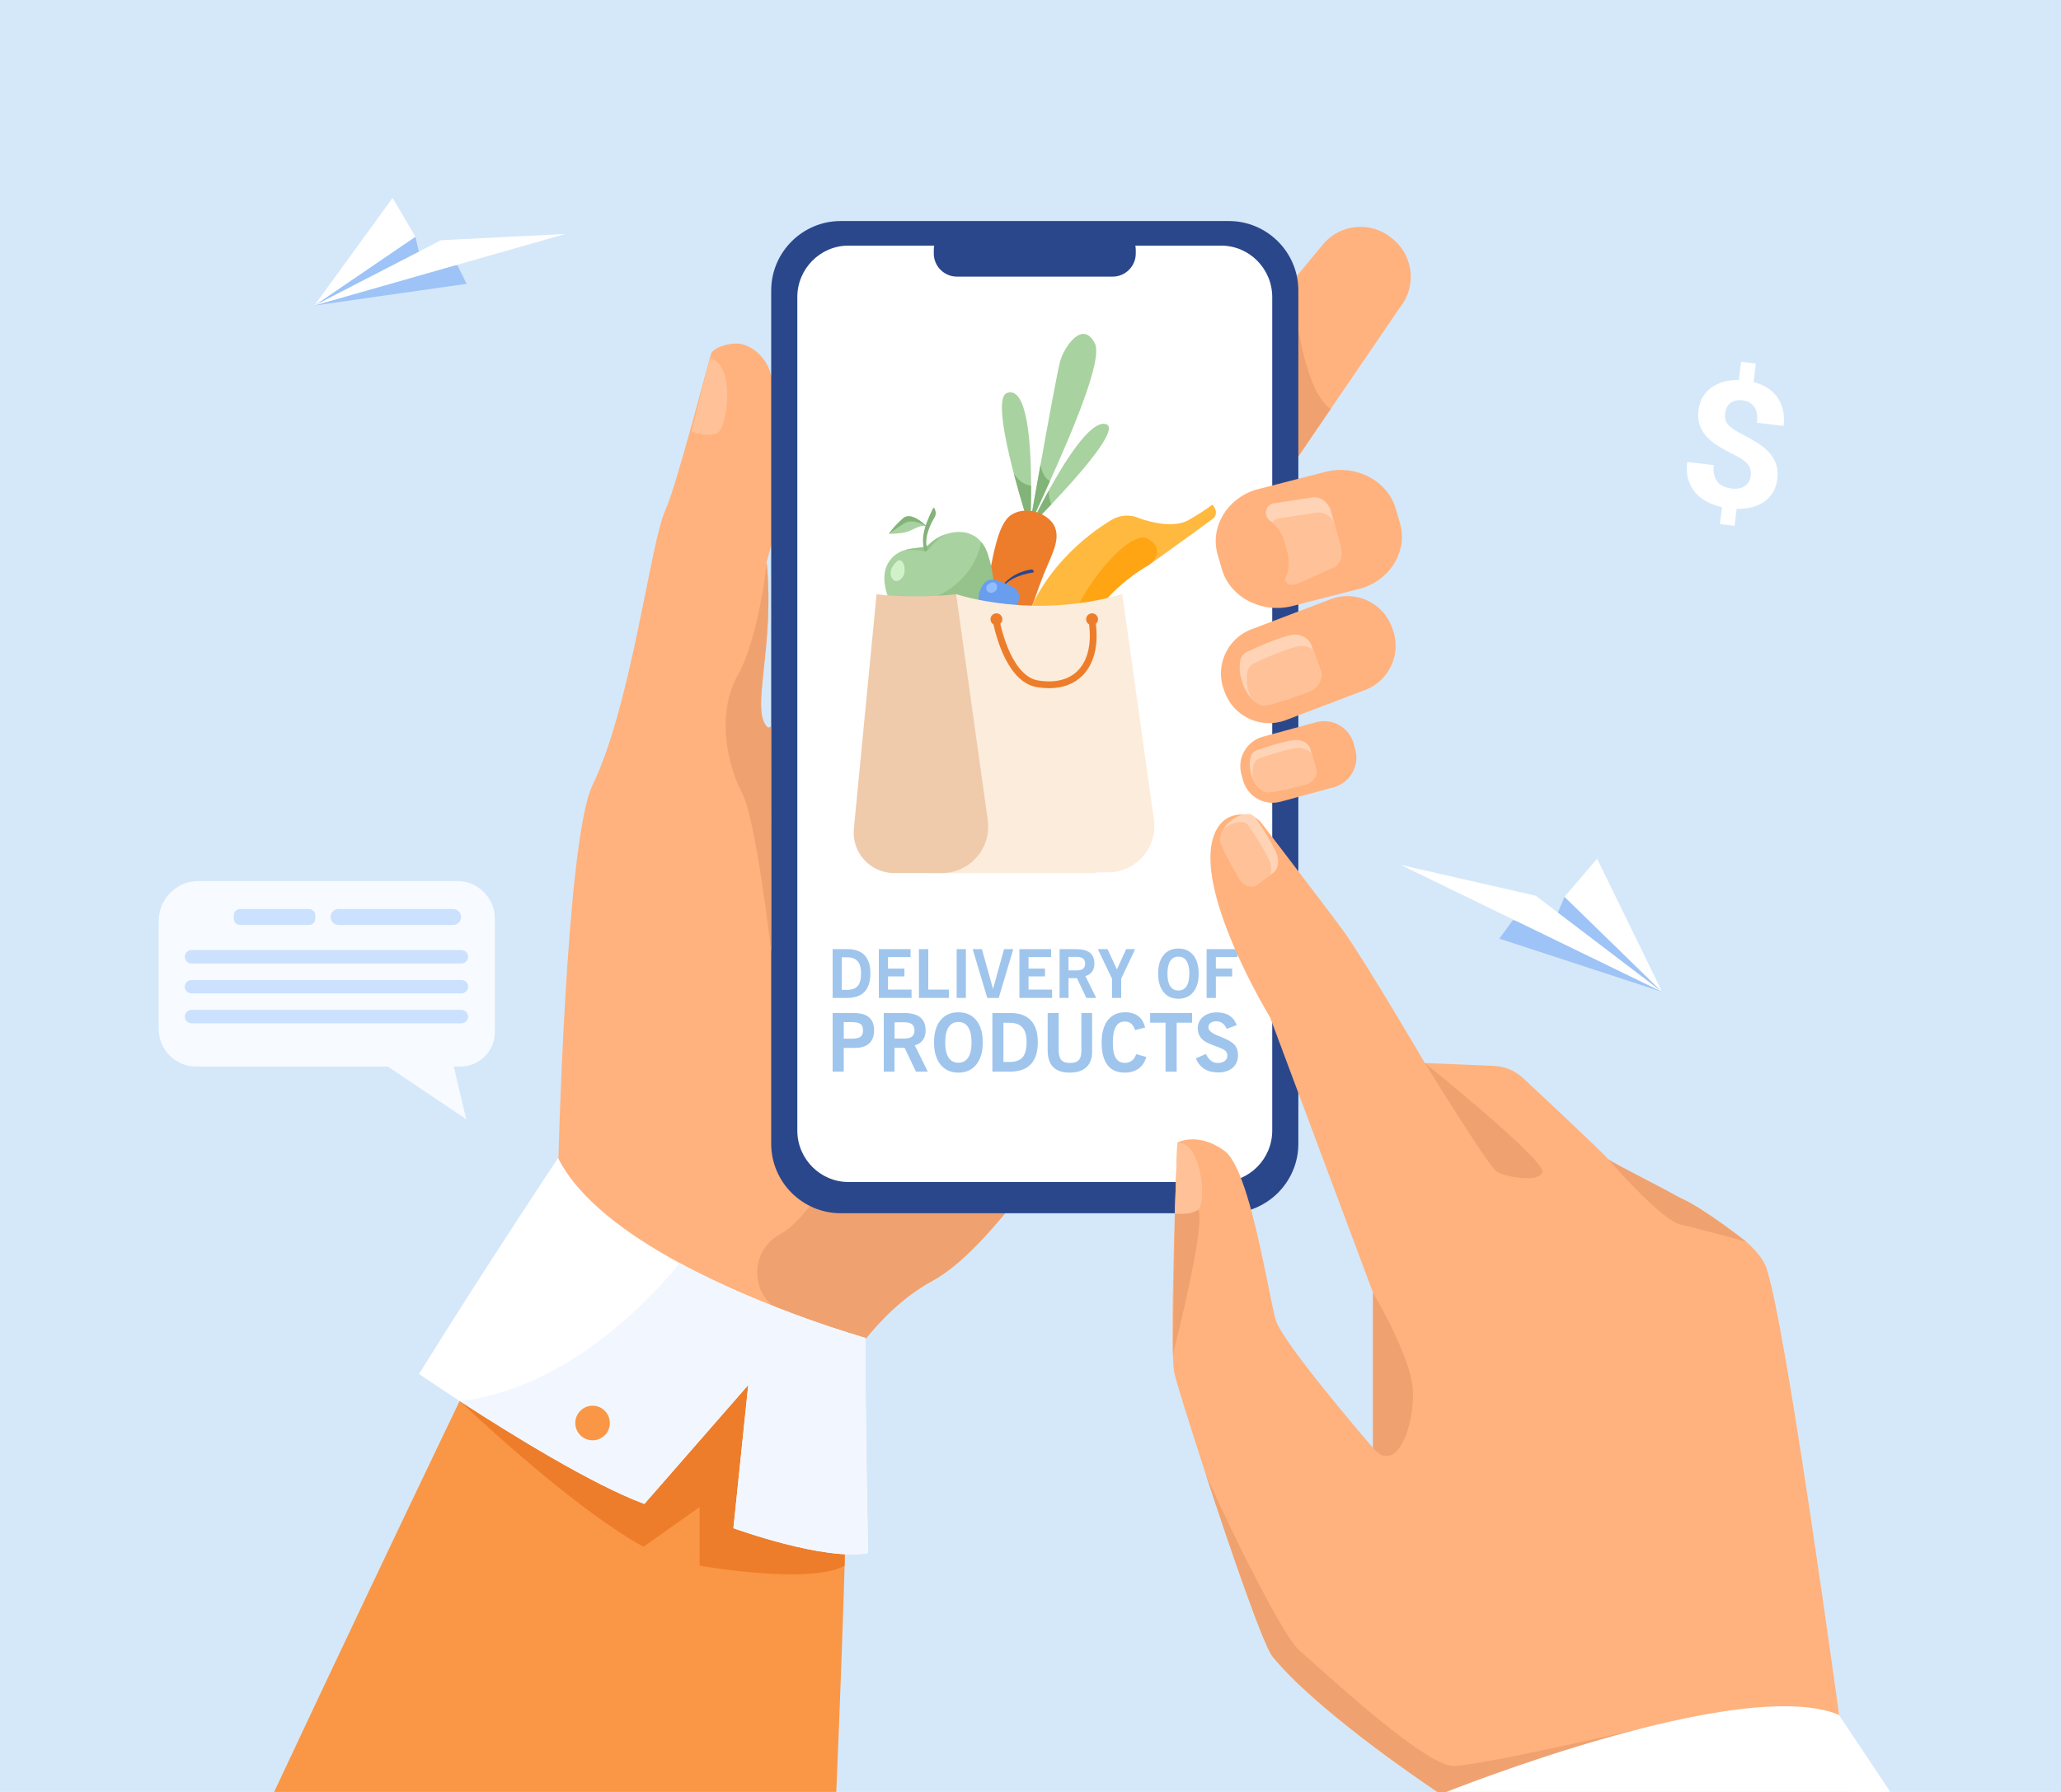 <?xml version="1.0" encoding="utf-8"?>
<!-- Generator: Adobe Illustrator 27.5.0, SVG Export Plug-In . SVG Version: 6.00 Build 0)  -->
<svg version="1.1" id="Layer_1" xmlns="http://www.w3.org/2000/svg" xmlns:xlink="http://www.w3.org/1999/xlink" x="0px" y="0px"
	 viewBox="0 0 2300 2000" style="enable-background:new 0 0 2300 2000;" xml:space="preserve">
<rect x="0" y="0" style="fill:#D5E8FA;" width="2300" height="2000"/>
<g>
	<path style="fill:#FFB27D;" d="M1344.512,991.906c0,0-95.745,191.539-193.001,323.757
		c-38.697,52.623-77.636,95.842-110.869,113.866c-32.531,17.638-60.07,45.044-82.858,75.411
		c-59.019,78.627-86.255,177.068-86.255,177.068l-248.696-376.247c0,0,8.486-367.785,38.347-429.306
		c43.52-89.652,64.543-270.794,81.262-306.856c12.403-26.753,47.824-164.943,51.221-175.098
		c1.475-4.376,13.262-11.085,28.566-11.073c12.283,0,33.136,11.871,38.395,36.267c26.596,123.308-5.416,204.643-5.053,208.257
		c9.381,94.766-18.823,165.112,0.955,183.742c0.737,0.689,2.103,0.362,4.038-0.871c34.285-22.014,247.076-332.243,273.285-338.94
		C1161.532,464.824,1344.512,991.906,1344.512,991.906z"/>
	<path style="fill:#F99746;" d="M946.348,1607.547c0,0-3.387,167.197-13.083,392.385H305.951
		c143.393-305.78,268.055-563.146,268.055-563.146S931.191,1447.695,946.348,1607.547z"/>
	<path style="fill:#FFB27D;" d="M1561.949,343.671l-77.016,112.902l-75.572,110.797c-4.607,5.56-9.941,7.493-15.713,6.936
		c-18.135-1.721-40.572-27.878-58.06-42.359l-1.773-1.456c-23.059-19.075-26.316-53.545-7.241-76.592l115.51-139.628v-0.013
		l34.259-41.407c19.075-23.06,53.545-26.316,76.592-7.241l1.773,1.456C1577.767,286.142,1581.024,320.612,1561.949,343.671z"/>
	<path style="fill:#EFA26F;" d="M1484.933,456.573l-75.572,110.797c-4.607,5.56-9.941,7.493-15.713,6.936l48.436-260.036
		C1442.189,315.727,1450.424,432.402,1484.933,456.573z"/>
	<path style="fill:#EFA26F;" d="M1151.511,1315.663c-38.697,52.623-77.636,95.842-110.869,113.866
		c-32.531,17.638-60.07,45.044-82.858,75.411c-26.211-12.218-56.089-26.554-85.294-40.748
		c-35.563-17.284-36.927-67.781-2.095-86.494c0.34-0.183,0.674-0.368,1-0.555c32.641-18.678,66.087-84.623,66.087-84.623
		L1151.511,1315.663z"/>
	<path style="fill:#FFC197;" d="M791.931,400.224l-20.15,81.352c0,0,17.615,7.206,28.928,1.611
		C812.021,477.591,821.252,404.603,791.931,400.224z"/>
	<g>
		<path style="fill:#2B478B;" d="M1371.421,1354.104H938.119c-42.621,0-77.492-34.872-77.492-77.492V324.188
			c0-42.621,34.872-77.492,77.492-77.492h433.302c42.62,0,77.492,34.872,77.492,77.492v952.425
			C1448.913,1319.232,1414.041,1354.104,1371.421,1354.104z"/>
		<g>
			<path style="fill:#FFFFFF;" d="M1419.758,331.523v930.348c0,31.563-25.64,57.379-56.961,57.379H946.74
				c-31.322,0-56.951-25.816-56.951-57.379V331.523c0-31.563,25.629-57.379,56.951-57.379h416.057
				C1394.118,274.144,1419.758,299.96,1419.758,331.523z"/>
		</g>
		<g>
			<g>
				<path style="fill:#9FC5ED;" d="M929.166,1113.799v-54.456h16.641c8.411,0,14.768,2.28,19.072,6.839
					c4.303,4.56,6.455,11.289,6.455,20.188c0,9.119-2.164,15.97-6.491,20.553c-4.328,4.584-10.807,6.876-19.439,6.876H929.166z
					 M939.443,1104.802h5.595c5.608,0,9.656-1.445,12.142-4.334c2.487-2.889,3.73-7.589,3.73-14.099
					c0-6.168-1.292-10.703-3.876-13.605c-2.585-2.901-6.633-4.353-12.143-4.353h-5.449V1104.802z"/>
				<path style="fill:#9FC5ED;" d="M980.77,1113.799v-54.456h35.365v8.85h-25.162v12.874h18.323v8.704h-18.323v14.739h26.259v9.289
					H980.77z"/>
				<path style="fill:#9FC5ED;" d="M1025.498,1113.799v-54.456h10.423v45.167h22.967v9.289H1025.498z"/>
				<path style="fill:#9FC5ED;" d="M1067.593,1113.799v-54.456h10.313v54.456H1067.593z"/>
				<path style="fill:#9FC5ED;" d="M1101.751,1113.799l-16.274-54.456h10.277l12.435,44.435l12.288-44.435h10.314l-16.238,54.456
					H1101.751z"/>
				<path style="fill:#9FC5ED;" d="M1137.628,1113.799v-54.456h35.365v8.85h-25.162v12.874h18.323v8.704h-18.323v14.739h26.259
					v9.289H1137.628z"/>
				<path style="fill:#9FC5ED;" d="M1182.429,1113.799v-54.456h18.433c6.9,0,12.032,1.335,15.396,4.004
					c3.365,2.67,5.047,6.76,5.047,12.27c0,3.535-0.866,6.486-2.597,8.85c-1.731,2.365-4.218,4-7.46,4.901l12.068,24.43h-11.008
					l-10.496-22.09h-9.363v22.09H1182.429z M1192.449,1083.078h8.924c3.291,0,5.711-0.609,7.259-1.829
					c1.548-1.219,2.322-3.132,2.322-5.742c0-2.584-0.774-4.486-2.322-5.705c-1.548-1.219-3.968-1.829-7.259-1.829h-8.924V1083.078z"
					/>
				<path style="fill:#9FC5ED;" d="M1240.945,1113.799v-21.504l-15.799-32.952h10.789l10.496,22.638l10.313-22.638h10.058
					l-15.58,32.878v21.578H1240.945z"/>
			</g>
			<g>
				<path style="fill:#9FC5ED;" d="M1292.439,1086.699c0-8.801,1.999-15.671,5.997-20.608c3.999-4.937,9.533-7.406,16.604-7.406
					c7.07,0,12.611,2.469,16.622,7.406c4.011,4.937,6.016,11.807,6.016,20.608c0,8.754-2.011,15.611-6.035,20.572
					c-4.023,4.962-9.558,7.442-16.604,7.442c-7.022,0-12.544-2.48-16.568-7.442
					C1294.45,1102.31,1292.439,1095.452,1292.439,1086.699z M1302.825,1086.699c0,6.169,1.036,10.844,3.109,14.026
					c2.072,3.182,5.107,4.773,9.107,4.773c3.998,0,7.034-1.591,9.106-4.773c2.072-3.182,3.109-7.857,3.109-14.026
					c0-6.217-1.037-10.935-3.109-14.153c-2.072-3.218-5.108-4.828-9.106-4.828c-3.999,0-7.034,1.609-9.107,4.828
					C1303.861,1075.764,1302.825,1080.482,1302.825,1086.699z"/>
				<path style="fill:#9FC5ED;" d="M1346.529,1113.799v-54.456h34.378v8.85h-24.028v12.8h18.176v8.851h-18.176v23.955H1346.529z"/>
			</g>
			<g>
				<path style="fill:#9FC5ED;" d="M929.166,1196.078v-65.468h23.391c7.709,0,13.454,1.605,17.235,4.814
					c3.781,3.21,5.672,8.084,5.672,14.62c0,6.391-1.846,11.248-5.54,14.575c-3.693,3.327-9.087,4.991-16.18,4.991h-12.135v26.468
					H929.166z M941.609,1159.234h9.146c4.513,0,7.701-0.704,9.563-2.111c1.861-1.407,2.792-3.766,2.792-7.078
					c0-3.342-0.931-5.716-2.792-7.123c-1.861-1.407-5.049-2.11-9.563-2.11h-9.146V1159.234z"/>
				<path style="fill:#9FC5ED;" d="M986.236,1196.078v-65.468h22.16c8.295,0,14.465,1.605,18.51,4.814
					c4.046,3.21,6.068,8.127,6.068,14.752c0,4.25-1.041,7.797-3.122,10.64c-2.082,2.843-5.071,4.808-8.969,5.892l14.509,29.371
					h-13.234l-12.619-26.557h-11.256v26.557H986.236z M998.283,1159.145h10.729c3.957,0,6.865-0.732,8.727-2.198
					c1.861-1.465,2.792-3.766,2.792-6.903c0-3.106-0.931-5.393-2.792-6.859c-1.862-1.465-4.77-2.198-8.727-2.198h-10.729V1159.145z"
					/>
				<path style="fill:#9FC5ED;" d="M1042.34,1163.498c0-10.581,2.403-18.84,7.21-24.776c4.807-5.936,11.46-8.903,19.962-8.903
					c8.5,0,15.161,2.968,19.983,8.903c4.822,5.936,7.233,14.195,7.233,24.776c0,10.524-2.418,18.768-7.255,24.732
					c-4.836,5.965-11.491,8.947-19.961,8.947c-8.442,0-15.081-2.982-19.918-8.947
					C1044.758,1182.266,1042.34,1174.021,1042.34,1163.498z M1054.826,1163.498c0,7.416,1.245,13.037,3.737,16.862
					c2.491,3.825,6.14,5.738,10.948,5.738c4.807,0,8.456-1.913,10.947-5.738c2.491-3.825,3.738-9.446,3.738-16.862
					c0-7.474-1.247-13.146-3.738-17.015c-2.491-3.869-6.141-5.804-10.947-5.804c-4.808,0-8.457,1.935-10.948,5.804
					C1056.072,1150.352,1054.826,1156.024,1054.826,1163.498z"/>
				<path style="fill:#9FC5ED;" d="M1107.456,1196.078v-65.468h20.005c10.113,0,17.755,2.741,22.929,8.222
					c5.173,5.482,7.76,13.572,7.76,24.271c0,10.963-2.601,19.199-7.804,24.71c-5.203,5.511-12.993,8.266-23.369,8.266H1107.456z
					 M1119.811,1185.262h6.727c6.742,0,11.608-1.737,14.598-5.21c2.99-3.473,4.484-9.123,4.484-16.949
					c0-7.415-1.554-12.868-4.66-16.356c-3.107-3.488-7.974-5.233-14.598-5.233h-6.551V1185.262z"/>
				<path style="fill:#9FC5ED;" d="M1169.142,1172.028v-41.418h12.311v41.945c0,4.866,0.982,8.384,2.946,10.553
					c1.963,2.169,5.129,3.254,9.497,3.254c4.631,0,7.936-1.048,9.915-3.144c1.978-2.095,2.968-5.65,2.968-10.662v-41.945h11.959
					v43.396c0,7.446-2.147,13.169-6.441,17.17c-4.294,4.001-10.428,6.001-18.401,6.001c-8.325,0-14.531-2.073-18.62-6.222
					C1171.187,1186.808,1169.142,1180.499,1169.142,1172.028z"/>
				<path style="fill:#9FC5ED;" d="M1267.895,1176.556l11.344,3.122c-1.613,5.658-4.485,9.989-8.618,12.993
					c-4.132,3.005-9.292,4.506-15.476,4.506c-8.501,0-14.92-2.828-19.258-8.486c-4.338-5.657-6.507-13.996-6.507-25.017
					c0-10.816,2.3-19.163,6.903-25.04c4.601-5.877,11.124-8.816,19.566-8.816c5.892,0,10.728,1.466,14.51,4.397
					c3.781,2.932,6.301,7.167,7.563,12.707l-11.344,2.77c-0.821-3.136-2.191-5.51-4.111-7.123c-1.919-1.612-4.36-2.418-7.32-2.418
					c-4.456,0-7.782,1.956-9.98,5.87c-2.199,3.913-3.297,9.827-3.297,17.74c0,7.68,1.099,13.352,3.297,17.016
					c2.198,3.664,5.613,5.496,10.245,5.496c3.018,0,5.642-0.872,7.87-2.616C1265.505,1181.913,1267.044,1179.547,1267.895,1176.556z
					"/>
				<path style="fill:#9FC5ED;" d="M1300.694,1196.078v-54.652h-17.192v-10.816h46.826v10.816h-17.192v54.652H1300.694z"/>
				<path style="fill:#9FC5ED;" d="M1334.55,1181.305l11.168-4.968c1.729,3.488,3.656,6.031,5.782,7.628
					c2.125,1.598,4.638,2.397,7.54,2.397c3.283,0,5.877-0.748,7.783-2.243c1.905-1.495,2.858-3.517,2.858-6.067
					c0-2.023-0.704-3.716-2.11-5.079c-1.407-1.363-3.943-2.718-7.606-4.067c-0.499-0.205-1.217-0.468-2.155-0.791
					c-6.419-2.345-10.889-4.338-13.41-5.98c-2.492-1.582-4.397-3.605-5.716-6.068c-1.319-2.462-1.978-5.246-1.978-8.354
					c0-5.276,1.971-9.563,5.914-12.861c3.941-3.297,9.094-4.946,15.455-4.946c5.568,0,10.207,1.202,13.916,3.605
					c3.708,2.404,6.426,5.965,8.156,10.684l-11.168,4.089c-1.378-2.931-3.005-5.063-4.881-6.397
					c-1.876-1.333-4.192-2.001-6.946-2.001c-2.668,0-4.771,0.623-6.31,1.869s-2.308,2.939-2.308,5.078
					c0,3.313,3.766,6.449,11.3,9.41c2.315,0.909,4.133,1.641,5.451,2.198c6.302,2.668,10.589,5.394,12.861,8.178
					c2.272,2.785,3.408,6.42,3.408,10.905c0,6.039-1.978,10.788-5.936,14.245c-3.957,3.459-9.395,5.188-16.312,5.188
					c-6.009,0-11.102-1.319-15.279-3.957C1339.848,1190.362,1336.689,1186.464,1334.55,1181.305z"/>
			</g>
		</g>
		<path style="fill:#2B478B;" d="M1241.719,308.742h-173.89c-14.165,0-25.753-11.589-25.753-25.753v-4.049
			c0-14.165,11.589-25.754,25.753-25.754h173.89c14.164,0,25.753,11.589,25.753,25.754v4.049
			C1267.472,297.153,1255.883,308.742,1241.719,308.742z"/>
	</g>
	<g>
		<path style="fill:#FFB27D;" d="M1523.611,770.029l-11.485,4.364l-77.229,29.349c-1.81,0.688-3.642,1.275-5.474,1.735
			c-25.573,6.647-52.782-6.985-62.371-32.22l-1.132-2.966c-10.276-27.044,3.439-57.581,30.484-67.857l71.999-27.357l5.23-1.992
			l11.485-4.365c27.044-10.275,57.568,3.441,67.844,30.486l1.133,2.966C1564.371,729.217,1550.655,759.753,1523.611,770.029z"/>
		<path style="fill:#FFD3B6;" d="M1460.894,771.801c-12.889,4.884-36.224,13.552-48.703,15.345
			c-3.529,0.508-10.037-1.412-16.106-8.061c-3.643-3.981-7.129-9.655-9.713-17.519c-1.214-3.699-2.216-7.383-2.64-11.18
			c-0.479-4.447-0.353-8.894,0.424-13.298c0.706-3.967,3.416-7.581,7.368-9.486c0.015-0.014,0.043-0.014,0.058-0.028
			c13.27-6.338,31.154-14.06,46.839-18.366c10.841-2.993,21.81,1.793,25.24,11.279l1.623,4.433l8.287,22.7
			C1477.001,757.049,1471.425,767.834,1460.894,771.801z"/>
		<path style="fill:#FFC197;" d="M1460.894,771.801c-12.889,4.884-36.224,13.552-48.703,15.345
			c-3.529,0.508-10.037-1.412-16.106-8.061c-0.65-1.51-1.242-3.106-1.808-4.814c-1.214-3.699-2.216-7.383-2.64-11.181
			c-0.479-4.446-0.352-8.893,0.424-13.298c0.706-3.967,3.416-7.581,7.368-9.486c0.015-0.014,0.043-0.014,0.057-0.028
			c13.27-6.338,31.156-14.06,46.84-18.366c6.945-1.92,13.933-0.649,18.958,3.007l8.287,22.7
			C1477.001,757.049,1471.425,767.834,1460.894,771.801z"/>
	</g>
	<g>
		<path style="fill:#FFB27D;" d="M1488.566,878.608l-59.556,16.214c-18.097,4.927-36.935-5.849-41.861-23.946l-1.835-6.741
			c-4.928-18.097,5.848-36.935,23.945-41.861l59.556-16.214c18.098-4.927,36.935,5.849,41.861,23.945l1.836,6.741
			C1517.439,854.843,1506.664,873.681,1488.566,878.608z"/>
		<path style="fill:#FFD3B6;" d="M1456.363,875.685c-10.941,2.922-30.718,8.075-41.08,8.64c-3.77,0.212-11.321-2.979-16.248-12.889
			c-1.214-2.4-2.244-5.181-3.049-8.399c-0.721-2.922-1.271-5.816-1.327-8.752c-0.071-3.459,0.367-6.86,1.327-10.192
			c0.86-3.007,3.359-5.604,6.733-6.804c0.028-0.014,0.042-0.014,0.057-0.028c11.35-4.009,26.595-8.795,39.78-11.096
			c9.105-1.595,17.745,2.781,19.877,10.291l1.538,5.364l4.588,16.107C1470.677,865.38,1465.299,873.314,1456.363,875.685z"/>
		<path style="fill:#FFC197;" d="M1456.363,875.685c-10.941,2.922-30.718,8.075-41.08,8.64c-3.77,0.212-11.321-2.979-16.248-12.889
			c-0.664-2.725-1.144-5.449-1.2-8.216c-0.07-3.444,0.367-6.861,1.327-10.192c0.861-2.993,3.359-5.604,6.733-6.804
			c0.028-0.014,0.043-0.014,0.057-0.028c11.35-4.01,26.596-8.795,39.781-11.082c7.538-1.327,14.766,1.454,18.238,6.706l4.588,16.107
			C1470.677,865.38,1465.299,873.314,1456.363,875.685z"/>
	</g>
	<path style="fill:#ED7D2B;" d="M512.935,1563.643c0,0,122.586,117.408,205.225,162.74l62.568-44.379v65.467
		c0,0,123.051,21.761,161.865,0v-178.531l-345.618-173.26L512.935,1563.643z"/>
	<path style="fill:#FFFFFF;" d="M968.701,1733.264c-47.609,9.763-150.223-27.637-150.223-27.637l16.55-159.861l-115.955,132.798
		c-59.01-21.959-151.3-79.264-206.135-114.923c-27.3-17.763-45.321-30.15-45.321-30.15
		c77.378-124.516,155.216-240.976,155.216-240.976c22.845,45.702,76.918,85.39,135.535,117.133
		c97.407,52.76,207.358,83.583,207.358,83.583C965.694,1588.236,968.701,1733.264,968.701,1733.264z"/>
	<g>
		<path style="fill:#FFB27D;" d="M1521.732,655.889c-0.424,0.155-0.848,0.296-1.285,0.438l-78.079,20.045
			c-34.332,8.823-69.835-9.754-78.898-41.277l-4.645-16.15c-8.71-30.266,10.009-61.916,41.913-72.178l25.777-6.621l52.302-13.425
			c34.332-8.823,69.835,9.755,78.897,41.277l4.645,16.149C1570.942,614.005,1552.845,645.188,1521.732,655.889z"/>
		<path style="fill:#FFD3B6;" d="M1485.951,634.093l-37.932,17.095c-0.056,0.014-0.127,0.028-0.239,0.057
			c-1.524,0.41-3.063,0.72-4.588,0.946c-0.636,0.099-1.285,0.169-1.921,0.24c-0.268,0.028-0.536,0.028-0.804,0.014
			c-4.179-0.141-7.045-4.574-5.237-8.526c3.585-7.807,4.56-16.841,2.146-25.721l-0.903-3.303c0-0.028-0.015-0.071-0.028-0.099
			l-2.937-10.771c-2.329-8.583-7.284-15.768-13.75-20.963c-0.775-0.635-1.581-1.228-2.399-1.793
			c-7.496-5.195-5.59-16.954,3.19-19.397c0.085-0.028,0.155-0.042,0.24-0.07l41.63-6.296c10.291-2.795,20.201,5.125,23.011,15.416
			l3.345,12.268l7.115,26.158C1498.684,619.651,1496.242,631.298,1485.951,634.093z"/>
		<path style="fill:#FFC197;" d="M1485.951,634.093l-37.932,17.095c-0.056,0.014-0.127,0.028-0.239,0.057
			c-0.89,0.169-3.671,0.635-7.313,1.2c-4.179-0.141-7.045-4.574-5.237-8.526c3.585-7.807,4.56-16.841,2.146-25.721l-0.903-3.303
			c0-0.028-0.015-0.071-0.028-0.099l-2.937-10.771c-2.329-8.583-7.284-15.768-13.75-20.963c1.342-1.962,3.347-3.515,5.972-4.249
			c0.071-0.028,0.155-0.042,0.24-0.07l41.63-6.296c8.668-2.357,17.053,2.894,21.175,10.743l7.115,26.158
			C1498.684,619.651,1496.242,631.298,1485.951,634.093z"/>
	</g>
	<path style="fill:#EFA26F;" d="M860.624,1062.022c0,0-17.034-148.695-32.75-177.685c-15.716-29.001-29.014-87.065-4.835-130.211
		c24.178-43.158,32.532-126.173,32.532-126.173c9.381,94.766-18.823,165.112,0.955,183.742c0.737,0.689,2.103,0.362,4.038-0.871
		L860.624,1062.022z"/>
	<g>
		<path style="fill:#F7FAFF;" d="M221.449,983.336h288.916c23.03,0,41.874,18.843,41.874,41.875v126.752
			c0,21.154-17.308,38.462-38.462,38.462h-7.422l13.92,58.793l-87.391-58.793H218.955c-23.011,0-41.838-18.827-41.838-41.839
			v-120.918C177.117,1003.286,197.066,983.336,221.449,983.336z"/>
		<path style="fill:#CBE1FD;" d="M213.696,1075.341h301.249c4.103,0,7.46-3.357,7.46-7.46l0,0c0-4.104-3.357-7.461-7.46-7.461
			H213.696c-4.102,0-7.46,3.357-7.46,7.461l0,0C206.236,1071.983,209.594,1075.341,213.696,1075.341z"/>
		<path style="fill:#CBE1FD;" d="M213.696,1108.734h301.249c4.103,0,7.46-3.357,7.46-7.461l0,0c0-4.103-3.357-7.46-7.46-7.46
			H213.696c-4.102,0-7.46,3.357-7.46,7.46l0,0C206.236,1105.377,209.594,1108.734,213.696,1108.734z"/>
		<path style="fill:#CBE1FD;" d="M213.696,1142.127h301.249c4.103,0,7.46-3.357,7.46-7.46l0,0c0-4.104-3.357-7.46-7.46-7.46H213.696
			c-4.102,0-7.46,3.356-7.46,7.46l0,0C206.236,1138.77,209.594,1142.127,213.696,1142.127z"/>
		<path style="fill:#CBE1FD;" d="M377.82,1032.355h127.889c4.885,0,8.881-3.996,8.881-8.881l0,0c0-4.885-3.996-8.881-8.881-8.881
			H377.82c-4.884,0-8.881,3.996-8.881,8.881l0,0C368.939,1028.359,372.936,1032.355,377.82,1032.355z"/>
		<path style="fill:#CBE1FD;" d="M267.914,1032.355h76.954c3.861,0,7.02-3.158,7.02-7.019v-3.723c0-3.861-3.159-7.019-7.02-7.019
			h-76.954c-3.861,0-7.02,3.158-7.02,7.019v3.723C260.894,1029.197,264.053,1032.355,267.914,1032.355z"/>
	</g>
	<g>
		<polygon style="fill:#9EC3F6;" points="1673.144,1047.622 1854.859,1107.033 1746.01,1000.941 1734.96,1026.862 1688.184,1027.09 
					"/>
		<polygon style="fill:#FFFFFF;" points="1854.859,1107.033 1713.828,999.746 1563.147,965.33 		"/>
		<polygon style="fill:#FFFFFF;" points="1746.01,1000.941 1854.859,1107.033 1782.305,958.405 		"/>
	</g>
	<g>
		<polygon style="fill:#9EC3F6;" points="520.709,316.77 350.856,340.999 463.572,264.172 469.305,288.801 510.61,296.282 		"/>
		<polygon style="fill:#FFFFFF;" points="350.856,340.999 492.201,268.124 630.734,261.156 		"/>
		<polygon style="fill:#FFFFFF;" points="463.572,264.172 350.856,340.999 438.114,220.928 		"/>
	</g>
	<g>
		<path style="fill:#FFFFFF;" d="M970.019,332.341l-5.929,4.254l-5.959-4.208c1.321-1.858,3.502-3.087,5.959-3.087
			C966.533,329.3,968.698,330.498,970.019,332.341z"/>
		<g>
			<path style="fill:#FFFFFF;" d="M964.088,318.93c-5.96,0-11.23,2.97-14.42,7.5l3.76,2.64c2.37-3.35,6.27-5.53,10.66-5.53
				c4.36,0,8.24,2.15,10.6,5.45l3.75-2.69C975.228,321.83,969.988,318.93,964.088,318.93z"/>
		</g>
		<g>
			<path style="fill:#FFFFFF;" d="M964.088,299.22c-12.61,0-23.76,6.27-30.52,15.86l3.77,2.64c5.92-8.39,15.71-13.89,26.75-13.89
				c10.95,0,20.68,5.41,26.62,13.69l3.731-2.69C987.668,305.38,976.598,299.22,964.088,299.22z"/>
		</g>
		<g>
			<path style="fill:#FFFFFF;" d="M964.088,310.01c-8.97,0-16.92,4.44-21.76,11.24l3.76,2.64c4.01-5.6,10.58-9.27,18-9.27
				c7.36,0,13.89,3.61,17.91,9.13l3.73-2.67C980.878,314.37,972.988,310.01,964.088,310.01z"/>
		</g>
	</g>
	<g>
		<path style="fill:#FFB27D;" d="M2064.14,2000h-460.061c-22.06-14.79-136.63-92.939-184.04-151.2
			c-10.04-12.35-46.79-118.75-75.029-205.14c-17.63-53.96-31.95-100.141-34.37-110.73c-0.84-3.689-1.4-11-1.74-20.899v-0.101
			c-1.2-35.33,0.439-103.46,2.13-157.58l0.01-0.25l0.03-0.71c0.08-2.38,0.15-4.72,0.23-7.04v-0.08c0.01-0.229,0.01-0.47,0.02-0.699
			c0.311-9.4,0.61-18.26,0.89-26.32c0.71-20.14,1.311-35.29,1.561-41.22l0.1-2.761c0,0,0.011,0,0.021-0.01
			c0.729-0.41,22.859-12.22,52.439,9.09c7.141,5.15,13.74,17.59,19.76,33.82c3.851,10.36,7.461,22.26,10.82,34.8
			c12.92,48.23,22.19,105.891,27.141,121.33c7.979,24.95,102.039,134.67,107.92,141.49c0.09,0.12,0.189,0.229,0.279,0.34v-173.27
			l-71.01-190l-29.15-78l-14.649-39.2c0,0-22.47-36.891-41.32-81.271c-8.25-19.42-15.81-40.27-20.489-60.09
			c-1.12-4.72-2.07-9.39-2.83-13.96c0-0.01,0-0.01,0-0.02c-2.771-16.75-2.961-32.29,0.89-44.94c6.87-22.53,22.35-26.77,34.24-26.31
			c1.229,0.04,2.42,0.15,3.569,0.28c1.16,0.14,2.311,0.36,3.42,0.66c2.091,0.55,4.07,1.39,5.91,2.46c0.021,0,0.021,0.01,0.03,0.02
			c3.05,1.78,5.68,4.23,7.72,7.22c0,0,10.04,13.11,23.51,30.73c8.86,11.6,19.211,25.15,29.15,38.21
			c17.7,23.27,34.141,44.98,38.66,51.34c24.43,34.39,90.21,146.46,90.21,146.46l77,3.229c12.2,0.51,23.81,5.37,32.729,13.7
			c27.381,25.57,86.41,80.9,93.65,89.13c0,2.697,45.875,24.756,81.311,44.4c25.349,10.711,73.5,48.67,73.5,48.67
			c9.979,8.81,17.58,17.58,21.43,25.96c16.51,35.93,61.29,348.42,82.7,502.899C2059.32,1964.1,2063.789,1997.43,2064.14,2000z"/>
		<path style="fill:#EFA26F;" d="M1590.113,1186.445c0,0,71.333,116.44,80.773,121.686c9.441,5.245,46.157,12.588,50.354,0
			C1725.435,1295.543,1590.113,1186.445,1590.113,1186.445z"/>
		<path style="fill:#EFA26F;" d="M1948.659,1385.901c-0.121-0.106-0.238-0.214-0.359-0.321c0,0-48.151-37.959-73.5-48.67
			c-32.534-18.036-73.862-38.104-80.413-43.357c7.554,8.634,60.678,68.755,81.12,73.26
			C1893.459,1370.771,1934.233,1381.922,1948.659,1385.901z"/>
		<path style="fill:#EFA26F;" d="M1532.249,1616.132v-173.276c0,0,41.163,68.857,44.31,106.622
			C1579.706,1587.231,1559.46,1648.368,1532.249,1616.132z"/>
		<path style="fill:#FFD3B6;" d="M1382.899,980.292c-6.021-10.32-16.797-29.033-20.503-39.501c-1.049-2.96-0.916-8.881,2.723-15.192
			c2.177-3.785,5.609-7.71,10.8-11.211c2.442-1.646,4.914-3.107,7.58-4.087c3.124-1.134,6.366-1.745,9.702-1.79
			c3.007-0.034,6.145,1.717,8.286,4.816c0.013,0.01,0.019,0.034,0.031,0.044c7.147,10.413,16.187,24.582,22.329,37.406
			c4.259,8.862,2.914,19.093-3.288,23.587l-2.894,2.118l-14.823,10.821C1396.681,991.789,1387.802,988.729,1382.899,980.292z"/>
		<path style="fill:#FFC197;" d="M1382.899,980.292c-6.021-10.32-16.797-29.033-20.503-39.501c-1.049-2.96-0.916-8.881,2.723-15.192
			c0.967-0.805,2.007-1.574,3.134-2.337c2.441-1.646,4.914-3.107,7.579-4.087c3.125-1.134,6.367-1.745,9.703-1.789
			c3.007-0.034,6.145,1.717,8.286,4.816c0.013,0.01,0.019,0.035,0.031,0.044c7.147,10.413,16.187,24.582,22.329,37.405
			c2.73,5.677,3.16,11.907,1.484,16.832l-14.823,10.821C1396.681,991.789,1387.802,988.729,1382.899,980.292z"/>
		<path style="fill:#EFA26F;" d="M1832.999,1928.85L1695.57,2000h-91.49c-22.06-14.79-136.63-92.939-184.04-151.2
			c-10.04-12.35-46.79-118.75-75.029-205.14v-0.04c3.75,11.47,82.56,179.319,105,198.399c22.439,19.07,140.26,130.16,172.8,129.03
			c31.52-1.08,199.32-39.7,209.72-42.09C1832.69,1928.93,1832.839,1928.89,1832.999,1928.85z"/>
		<path style="fill:#FFFFFF;" d="M2109.52,2000h-495.46c24.85-9.75,119.92-46.07,218.47-71.04c0.16-0.03,0.31-0.07,0.47-0.11
			c84.641-21.41,171.771-34.39,219.09-14.92l0.341,0.51L2109.52,2000z"/>
		<path style="fill:#EFA26F;" d="M1311.314,1345.566c0.012,0,0.022,0,0.033-0.012c8.349-3.063,20.074-5.082,25.774,4.444
			c8.876,14.822-24.102,145.577-28.22,162.026L1311.314,1345.566z"/>
		<path style="fill:#FFC197;" d="M1313.872,1275.262l-2.835,79.089c0,0,16.63,2.706,26.086-4.352
			S1341.573,1274.333,1313.872,1275.262z"/>
	</g>
	<path style="fill:#F2F7FF;" d="M968.701,1733.264c-47.609,9.763-150.223-27.637-150.223-27.637l16.55-159.861l-115.955,132.798
		c-59.01-21.959-151.3-79.264-206.135-114.923c140.517-15.316,245.43-153.993,245.43-153.993
		c97.407,52.76,207.358,83.583,207.358,83.583C965.694,1588.236,968.701,1733.264,968.701,1733.264z"/>
	<path style="fill:#F99746;" d="M641.986,1588.063c0.099-10.659,8.819-19.221,19.479-19.122c10.659,0.099,19.22,8.819,19.121,19.479
		c-0.099,10.659-8.819,19.22-19.478,19.121C650.449,1607.441,641.888,1598.721,641.986,1588.063z"/>
	<g>
		<g>
			<g>
				<g>
					<g>
						<path style="fill:#A8D29F;" d="M1149.505,589.098c-0.034,0.656-0.057,1.001-0.057,1.001s-0.107-0.334-0.316-0.972
							c-1.713-5.28-10.08-31.341-17.694-60.358c-10.532-40.148-19.622-85.949-7.66-90.183
							c22.658-8.027,26.835,56.118,26.897,103.451C1150.714,565.355,1149.747,584.587,1149.505,589.098z"/>
						<path style="fill:#A8D29F;" d="M1171.676,536.971c-8.186,18.163-15.292,33.444-19.368,42.596
							c-1.775,3.991-2.974,6.812-3.437,8.202c0.396-2.261,1.464-8.327,2.99-16.959c0,0,0-0.006,0-0.011
							c2.29-12.934,5.614-31.617,9.26-51.906c8.853-49.312,19.628-108.064,22.143-116.464c4.437-14.817,24.89-46.361,38.656-18.915
							C1230.863,401.349,1196.351,482.227,1171.676,536.971z"/>
						<path style="fill:#A8D29F;" d="M1173.326,562.885c-8.463,8.932-15.574,16.174-19.548,20.176
							c-2.171,2.193-3.404,3.414-3.404,3.414s2.166-4.619,5.857-11.996c3.488-6.97,8.333-16.399,13.997-26.716
							c18.559-33.817,45.88-77.159,62.822-74.654C1252.384,475.963,1204,530.51,1173.326,562.885z"/>
						<path style="fill:#82B378;" d="M1149.505,589.098c-0.119,0.006-0.243,0.017-0.373,0.028
							c-1.713-5.28-10.08-31.341-17.694-60.358c3.55,5.32,9.972,12.454,19.237,13.268
							C1150.714,565.355,1149.747,584.587,1149.505,589.098z"/>
						<path style="fill:#82B378;" d="M1171.676,536.971c-8.186,18.163-15.292,33.444-19.368,42.596
							c-0.311-2.555-0.447-5.518-0.447-8.757c0,0,0-0.006,0-0.011c2.29-12.934,5.614-31.617,9.26-51.906
							C1162.546,525.976,1165.514,533.823,1171.676,536.971z"/>
						<path style="fill:#82B378;" d="M1173.326,562.885c-8.463,8.932-15.574,16.174-19.548,20.176
							c0.384-2.301,1.277-5.286,2.453-8.581c3.488-6.97,8.333-16.399,13.997-26.716
							C1170.359,552.088,1170.975,558.532,1173.326,562.885z"/>
					</g>
					<path style="fill:#A8D29F;" d="M1148.865,587.781c-0.113,0.633-0.169,0.967-0.169,0.967
						C1148.611,588.703,1148.668,588.375,1148.865,587.781z"/>
					<path style="fill:#ED7D2B;" d="M1160.228,652.983c-14.195,40.216-31.872,84.067-31.872,84.067l-39.933-11.968
						c0,0,4.675-29.786,11.538-62.93c8.005-38.644,12.573-77.637,28.995-87.781c4.519-2.792,9.401-4.087,14.172-4.438
						c2.408-0.181,4.805-0.102,7.146,0.209c0.56,0.073,1.108,0.158,1.662,0.254c1.385,0.249,2.747,0.571,4.076,0.967
						c0.52,0.147,1.035,0.311,1.543,0.492c1.77,0.599,3.477,1.323,5.105,2.148c6.914,3.516,12.482,8.806,14.664,14.523
						C1183.882,605.713,1170.958,622.598,1160.228,652.983z"/>
				</g>
				<g>
					<path style="fill:#FFB93E;" d="M1140.717,702.25c-10.492,31.824-13.609,66.747-9.3,104.008
						c0.72,6.214,4.182,11.611,9.183,14.921c2.24,1.483,4.787,2.545,7.537,3.083c6.165-0.033,18.323-11.236,25.278-25.534
						c1.911-3.932,3.432-8.095,4.323-12.331c6.971-33.071,19.879-72.894,35.894-93.247c16.375-20.814,38.436-45.694,68.765-62.805
						c0,0,0.003-0.005,0.011-0.006c2.926-1.676,71.745-51.79,71.745-51.79c6.848-7.239-1.262-15.349-1.262-15.349
						s-6.536,5.731-26.476,17.214c-19.937,11.478-54.95-1.975-54.95-1.975c-9.822-4.437-21.466-3.986-31.104,1.865
						c-14.875,9.028-34.679,23.268-53.464,43.768C1165.76,647.136,1150.221,673.44,1140.717,702.25z"/>
					<path style="fill:#FFA412;" d="M1177.736,786.396c6.971-33.071,19.879-72.894,35.894-93.247
						c16.375-20.814,38.436-45.694,68.765-62.805c0,0,0.003-0.005,0.011-0.006c0.528-0.384,21.046-15.515-1.695-29.216
						c-22.257-13.408-113.1,86.482-107.297,197.606C1175.324,794.795,1176.845,790.632,1177.736,786.396z"/>
				</g>
				<g>
					<path style="fill:#A8D29F;" d="M1094.438,657.054c-2.874,4.516-6.401,8.887-10.564,12.987
						c-15.774,15.537-40.533,27.061-72.404,26.76c0,0-13.38-12.755-19.868-28.986l0.006-0.006
						c-4.499-11.258-7.783-27.835-0.006-40.14c5.013-7.927,11.46-11.68,17.994-13.658c11.102-3.377,22.452-1.636,27.413-6.58
						c4.892-4.874,11.854-9.084,19.498-11.507c1.249-0.399,2.515-0.752,3.799-1.041h0.006c0.532-0.127,1.058-0.243,1.596-0.347
						l0.034-0.006c11.784-2.301,24.372-0.046,33.126,10.46c2.03,2.434,3.874,5.377,5.441,8.916
						C1106.118,626.512,1103.707,642.5,1094.438,657.054z"/>
					<path style="fill:#D1F2C9;" d="M1001.739,625.844c0,0-10.518,8.257-7.295,17.392c3.223,9.135,11.535,4.915,14.135-1.412
						C1011.18,635.497,1008.653,622.777,1001.739,625.844z"/>
					<path style="fill:#95C38B;" d="M1095.067,604.989c2.031,2.435,3.875,5.383,5.444,8.92c5.609,12.605,13.307,46.039,4.041,60.596
						l-12.432,11.372c-15.773,15.538-48.778,11.224-80.649,10.922c0,0-13.379-12.754-19.868-28.984l0.005-0.005
						c0,0,39.425,15.598,76.559-16.966C1085.031,636.05,1092.23,619.095,1095.067,604.989z"/>
					<g>
						<path style="fill:#A8D29F;" d="M1034.935,588.361c-6.508-3.876-13.093,1.569-20.736,4.557
							c-7.648,2.993-22.359,2.932-22.359,2.932s6.051-8.71,15.968-17.363C1017.726,569.834,1034.935,588.361,1034.935,588.361z"/>
						<path style="fill:#82B378;" d="M1034.935,588.361c-6.115-5.021-17.428-7.899-22.947-5.641
							c-5.519,2.259-20.148,13.13-20.148,13.13s6.051-8.71,15.968-17.363C1017.726,569.834,1034.935,588.361,1034.935,588.361z"/>
					</g>
					<path style="fill:#95C38B;" d="M1037.01,607.431c4.892-4.874,11.854-9.084,19.498-11.507
						c-12.998,4.874-20.168,21.348-25.101,19.44c-5.291-2.052-21.203-1.382-21.81-1.353
						C1020.698,610.635,1032.049,612.375,1037.01,607.431z"/>
					<path style="fill:#95C38B;" d="M1061.908,594.537c-0.411,0.116-0.937,0.231-1.596,0.347
						C1060.844,594.757,1061.37,594.641,1061.908,594.537z"/>
					<g>
						<path style="fill:#82B378;" d="M1032.326,615.034L1032.326,615.034c-4.169-9.211-1.916-20.636,0.709-28.598
							c2.089-6.337,6.094-14.892,8.061-18.958c0.416-0.859,1.663-0.772,1.963,0.134l0.793,2.4c0.794,2.405,0.504,5.035-0.807,7.202
							c-4.029,6.661-12.121,22.229-8.476,35.045C1034.978,613.701,1033.065,616.683,1032.326,615.034z"/>
					</g>
				</g>
			</g>
			<g>
				<g>
					<path style="fill:#2B478B;" d="M1118.131,656.549l-1.298-0.52c5.741-8.543,14.648-14.401,21.662-17.112
						c6.141-2.372,11.055-3.151,12.811-3.379c0.428-0.056,0.851,0.108,1.132,0.435l1.089,1.267c0.538,0.626,0.164,1.628-0.654,1.745
						C1146.598,639.883,1126.801,643.648,1118.131,656.549z"/>
				</g>
				<path style="fill:#699DEE;" d="M1093.708,658.99c6.584-16.447,15.85-12.737,27.281-8.161
					c11.43,4.576,20.697,8.285,14.113,24.732c-4.719,11.787-17.81,17.633-29.24,13.057
					C1094.43,684.042,1088.989,670.777,1093.708,658.99z"/>
				<path style="fill:#92BEFF;" d="M1100.642,655.591c0.412-2.948,5.157-6.051,8.105-5.639c2.948,0.412,4.319,3.706,3.907,6.654
					c-0.412,2.948-4.473,5.481-7.421,5.069C1102.285,661.262,1100.23,658.538,1100.642,655.591z"/>
			</g>
			<path style="fill:#FCECDB;" d="M1252.394,663.131l35.303,251.482c4.379,31.19-19.84,59.046-51.336,59.046h-53.189
				c-26.859,0-47.769-23.322-44.848-50.021l29.876-233.933L1252.394,663.131z"/>
			<path style="fill:#FCECDB;" d="M1066.991,663.131c0,0,85.571,29.176,185.403,0l-29.415,311.322h-186.293L1066.991,663.131z"/>
			<path style="fill:#EFCBAB;" d="M1066.991,663.131l35.304,252.125c4.378,31.27-19.84,59.197-51.336,59.197h-53.189
				c-26.859,0-47.769-23.382-44.848-50.15l25.288-261.172c0,0,12.458,2.432,42.764,2.432
				C1050.988,665.563,1066.991,663.131,1066.991,663.131z"/>
			<path style="fill:#ED7D2B;" d="M1225.325,691.168c0-3.661-2.967-6.628-6.628-6.628s-6.628,2.968-6.628,6.628
				c0,2.448,1.331,4.58,3.305,5.728c2.811,22.31-1.623,40.544-12.686,51.716c-10.057,10.155-25.312,13.919-44.113,10.885
				c-16.532-2.668-27.411-20.961-33.628-35.838c-4.471-10.699-7.232-21.235-8.651-27.49c1.4-1.215,2.288-3.003,2.288-5.002
				c0-3.661-2.967-6.628-6.628-6.628s-6.628,2.968-6.628,6.628c0,2.468,1.352,4.617,3.353,5.758
				c3.563,16.353,16.759,64.899,48.686,70.051c4.647,0.75,9.11,1.122,13.378,1.122c15.312,0,28.058-4.797,37.326-14.156
				c12.684-12.809,17.875-33.14,14.857-57.675C1224.393,695.053,1225.325,693.22,1225.325,691.168z"/>
		</g>
	</g>
	<g>
		<path style="fill:#FFFFFF;" d="M1953.695,531.178c0.317-2.67,0.218-5.066-0.293-7.19c-0.512-2.125-1.526-4.115-3.04-5.971
			c-1.516-1.857-3.542-3.644-6.079-5.365c-2.539-1.719-5.678-3.478-9.422-5.277c-6.43-3.149-12.23-6.337-17.399-9.56
			c-5.172-3.226-9.507-6.754-13.009-10.588c-3.502-3.833-6.063-8.134-7.684-12.905c-1.621-4.771-2.062-10.271-1.322-16.504
			c0.641-5.404,2.184-10.218,4.629-14.443c2.444-4.222,5.643-7.776,9.595-10.661c3.951-2.884,8.531-5.065,13.74-6.543
			c5.208-1.476,10.927-2.138,17.155-1.978l2.422-20.411l16.429,1.949l-2.456,20.697c5.795,1.462,10.95,3.654,15.463,6.574
			c4.511,2.921,8.223,6.457,11.133,10.606c2.907,4.151,4.966,8.893,6.173,14.226c1.205,5.335,1.432,11.182,0.678,17.539
			l-29.674-3.521c0.905-7.63-0.112-13.538-3.051-17.724c-2.94-4.183-7.251-6.616-12.932-7.289c-3.08-0.366-5.785-0.251-8.11,0.345
			c-2.327,0.592-4.297,1.554-5.913,2.875c-1.615,1.326-2.886,2.963-3.811,4.917c-0.926,1.954-1.528,4.107-1.807,6.46
			c-0.279,2.353-0.19,4.523,0.268,6.511c0.457,1.99,1.429,3.893,2.915,5.716c1.484,1.82,3.528,3.61,6.131,5.369
			c2.602,1.76,5.867,3.647,9.794,5.66c6.344,3.267,12.085,6.528,17.217,9.78c5.132,3.254,9.448,6.812,12.946,10.676
			c3.498,3.865,6.057,8.185,7.678,12.953c1.62,4.772,2.064,10.241,1.332,16.408c-0.664,5.595-2.235,10.504-4.714,14.721
			c-2.48,4.221-5.692,7.741-9.635,10.56c-3.944,2.821-8.549,4.92-13.814,6.294c-5.264,1.374-11.012,1.981-17.24,1.823l-2.252,18.979
			l-16.326-1.937l2.241-18.885c-5.615-1.245-10.961-3.138-16.039-5.674c-5.079-2.537-9.458-5.845-13.14-9.926
			c-3.68-4.079-6.429-9-8.244-14.761c-1.815-5.761-2.271-12.457-1.366-20.087l29.675,3.521c-0.536,4.515-0.351,8.358,0.558,11.527
			c0.907,3.17,2.315,5.789,4.222,7.853c1.906,2.064,4.168,3.622,6.786,4.674c2.617,1.053,5.328,1.743,8.136,2.076
			c3.217,0.382,6.089,0.305,8.617-0.234c2.528-0.538,4.7-1.441,6.518-2.71c1.816-1.267,3.254-2.854,4.313-4.76
			C1952.747,535.66,1953.416,533.533,1953.695,531.178z"/>
	</g>
</g>
</svg>

